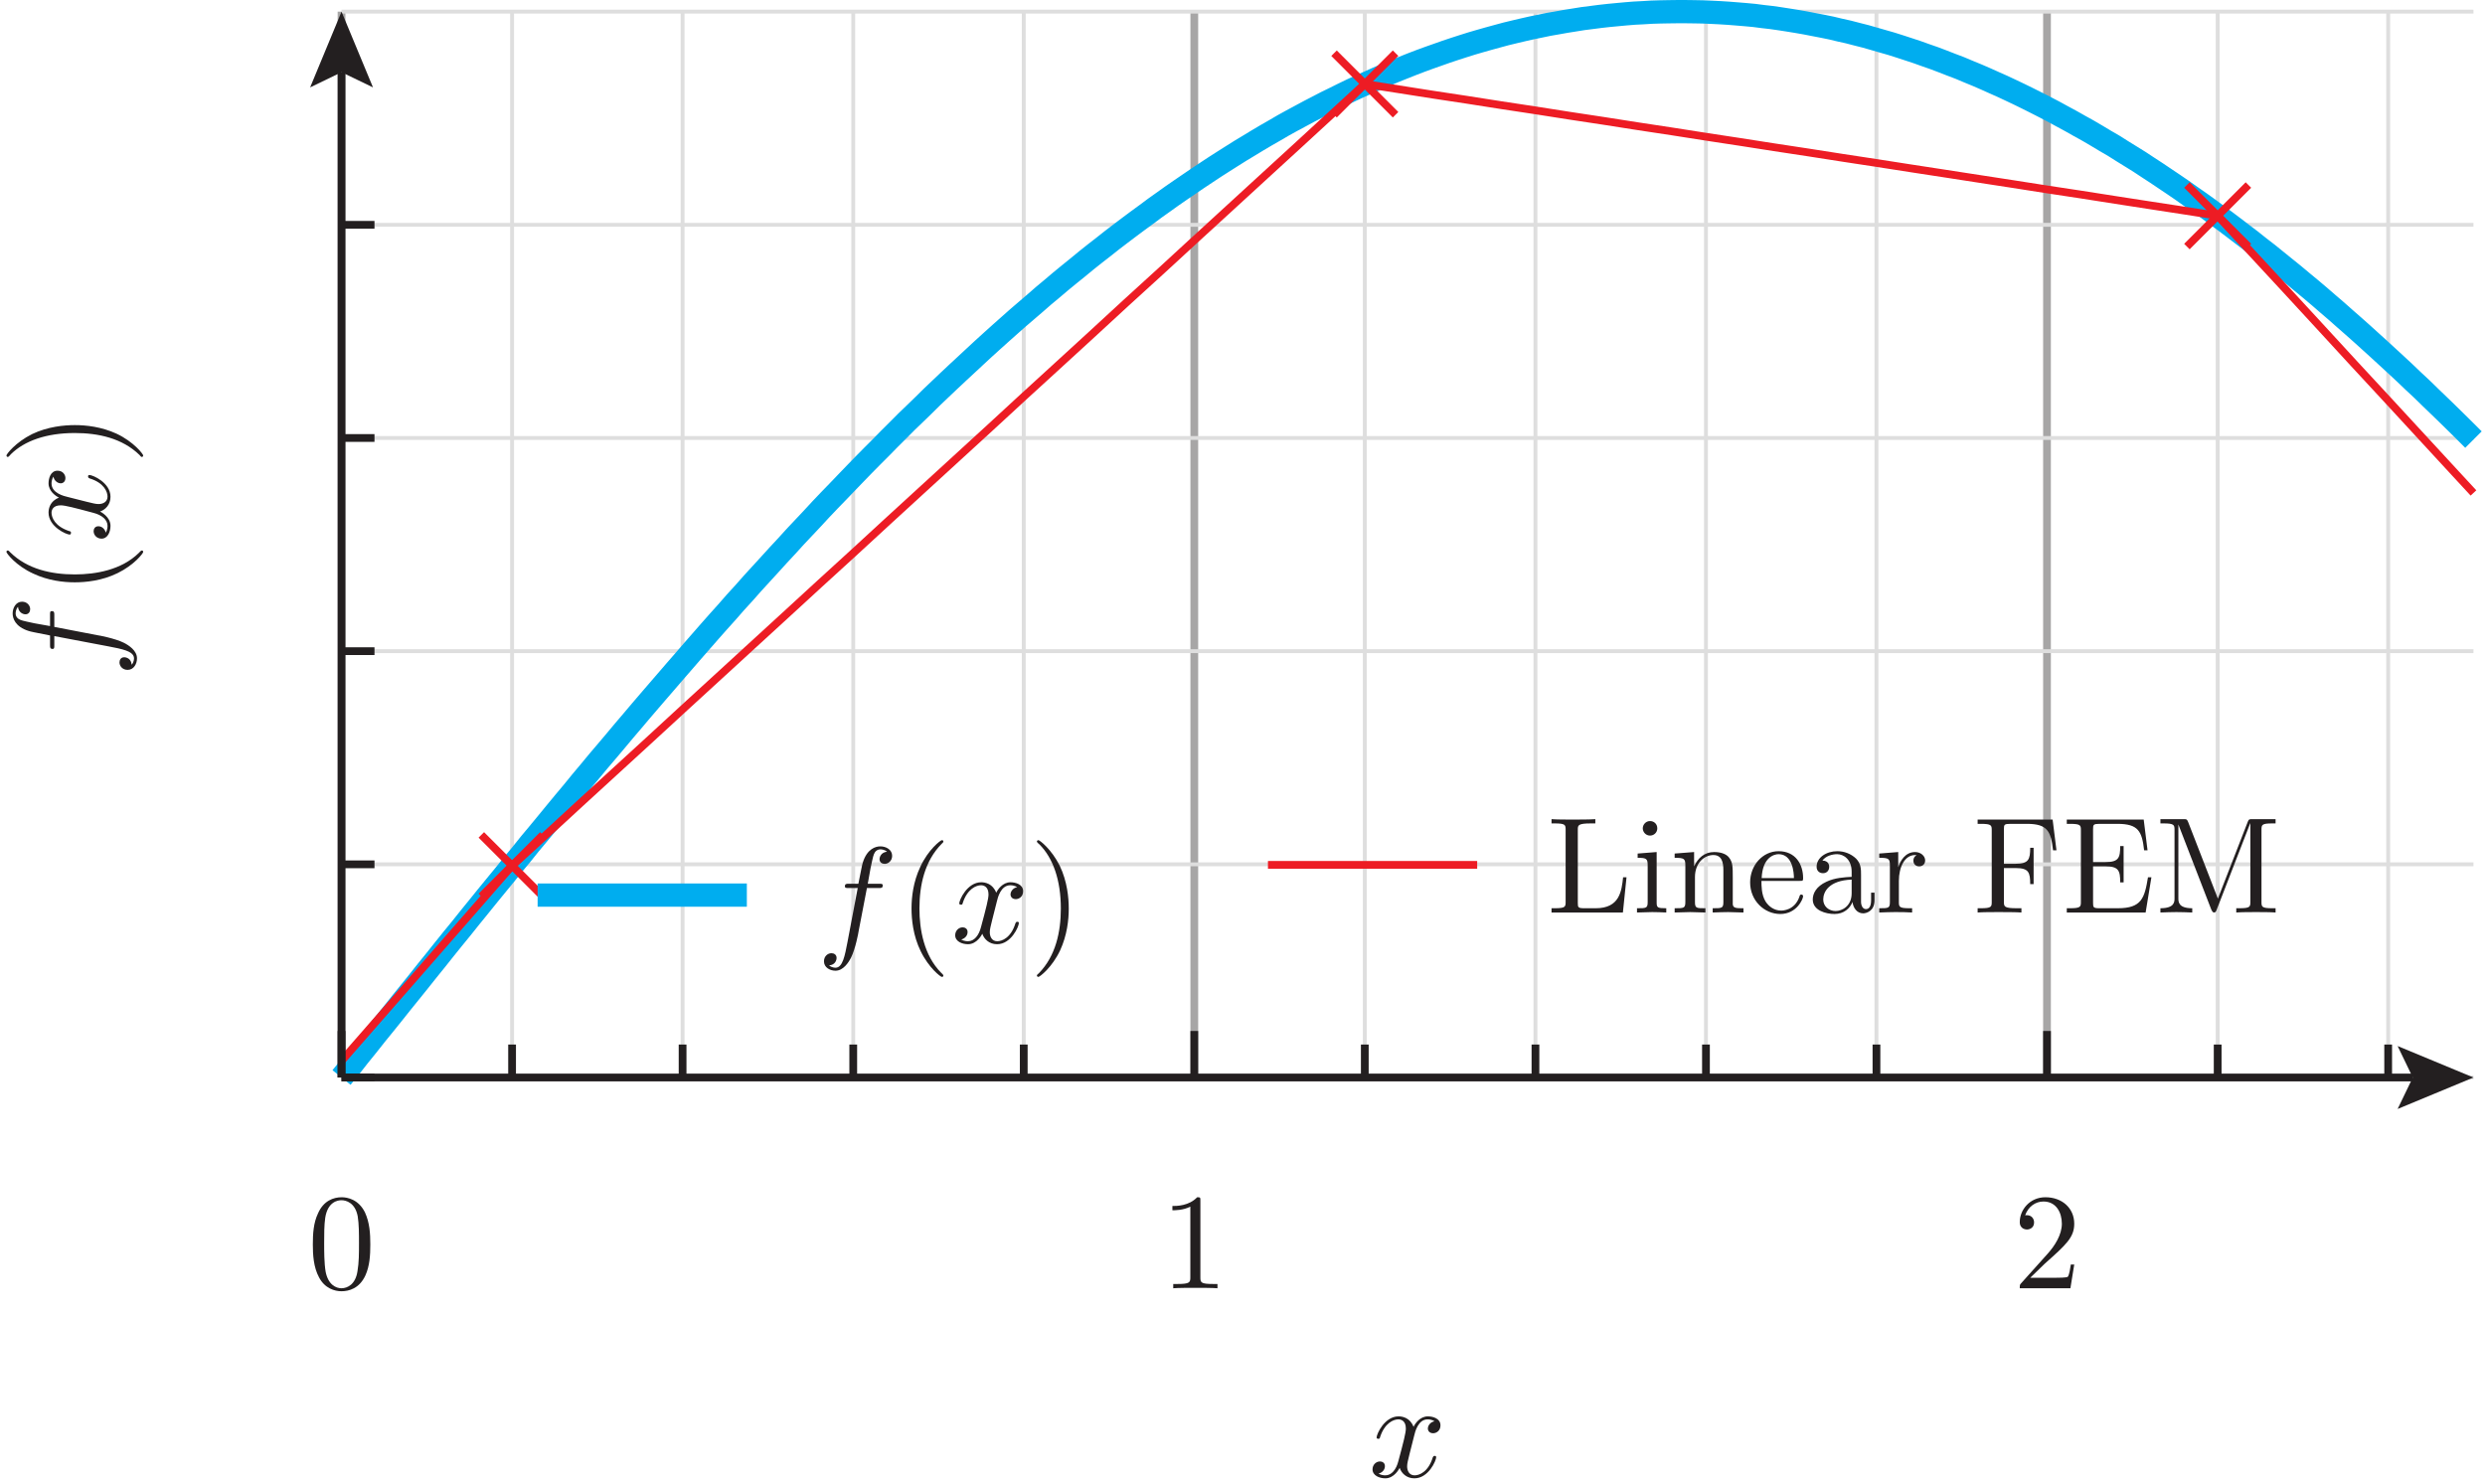 <?xml version="1.0" encoding="UTF-8"?>
<svg xmlns="http://www.w3.org/2000/svg" xmlns:xlink="http://www.w3.org/1999/xlink" width="181.73pt" height="108.51pt" viewBox="0 0 181.73 108.51" version="1.1">
<defs>
<g>
<symbol overflow="visible" id="glyph0-0">
<path style="stroke:none;" d=""/>
</symbol>
<symbol overflow="visible" id="glyph0-1">
<path style="stroke:none;" d="M 4.594 -3.203 C 4.594 -4 4.547 -4.797 4.203 -5.547 C 3.734 -6.5 2.922 -6.656 2.5 -6.656 C 1.906 -6.656 1.172 -6.406 0.766 -5.469 C 0.438 -4.781 0.391 -4 0.391 -3.203 C 0.391 -2.453 0.438 -1.547 0.844 -0.797 C 1.266 0.016 2 0.219 2.484 0.219 C 3.031 0.219 3.797 0.016 4.234 -0.938 C 4.547 -1.625 4.594 -2.406 4.594 -3.203 Z M 2.484 0 C 2.094 0 1.516 -0.25 1.328 -1.203 C 1.219 -1.812 1.219 -2.734 1.219 -3.312 C 1.219 -3.953 1.219 -4.625 1.297 -5.156 C 1.484 -6.344 2.234 -6.438 2.484 -6.438 C 2.812 -6.438 3.484 -6.266 3.672 -5.266 C 3.766 -4.703 3.766 -3.953 3.766 -3.312 C 3.766 -2.562 3.766 -1.891 3.656 -1.25 C 3.516 -0.297 2.938 0 2.484 0 Z M 2.484 0 "/>
</symbol>
<symbol overflow="visible" id="glyph0-2">
<path style="stroke:none;" d="M 2.938 -6.406 C 2.938 -6.641 2.938 -6.656 2.703 -6.656 C 2.094 -6.016 1.203 -6.016 0.891 -6.016 L 0.891 -5.703 C 1.094 -5.703 1.688 -5.703 2.203 -5.969 L 2.203 -0.797 C 2.203 -0.438 2.172 -0.312 1.266 -0.312 L 0.953 -0.312 L 0.953 0 C 1.297 -0.031 2.172 -0.031 2.562 -0.031 C 2.969 -0.031 3.844 -0.031 4.188 0 L 4.188 -0.312 L 3.875 -0.312 C 2.969 -0.312 2.938 -0.422 2.938 -0.797 Z M 2.938 -6.406 "/>
</symbol>
<symbol overflow="visible" id="glyph0-3">
<path style="stroke:none;" d="M 1.266 -0.766 L 2.328 -1.797 C 3.891 -3.188 4.484 -3.719 4.484 -4.719 C 4.484 -5.859 3.594 -6.656 2.375 -6.656 C 1.234 -6.656 0.5 -5.734 0.5 -4.844 C 0.5 -4.297 1 -4.297 1.031 -4.297 C 1.203 -4.297 1.547 -4.406 1.547 -4.812 C 1.547 -5.078 1.375 -5.344 1.016 -5.344 C 0.938 -5.344 0.922 -5.344 0.891 -5.328 C 1.125 -5.984 1.656 -6.344 2.234 -6.344 C 3.156 -6.344 3.578 -5.547 3.578 -4.719 C 3.578 -3.922 3.078 -3.125 2.531 -2.516 L 0.609 -0.375 C 0.5 -0.266 0.5 -0.234 0.5 0 L 4.203 0 L 4.484 -1.734 L 4.234 -1.734 C 4.188 -1.438 4.125 -1 4.016 -0.844 C 3.953 -0.766 3.297 -0.766 3.062 -0.766 Z M 1.266 -0.766 "/>
</symbol>
<symbol overflow="visible" id="glyph0-4">
<path style="stroke:none;" d="M 3.312 2.406 C 3.312 2.375 3.312 2.344 3.141 2.188 C 1.891 0.922 1.562 -0.969 1.562 -2.5 C 1.562 -4.234 1.953 -5.984 3.188 -7.234 C 3.312 -7.344 3.312 -7.375 3.312 -7.406 C 3.312 -7.469 3.266 -7.5 3.203 -7.5 C 3.109 -7.5 2.203 -6.812 1.625 -5.547 C 1.109 -4.453 0.984 -3.344 0.984 -2.5 C 0.984 -1.719 1.094 -0.516 1.656 0.625 C 2.25 1.844 3.109 2.5 3.203 2.5 C 3.266 2.5 3.312 2.469 3.312 2.406 Z M 3.312 2.406 "/>
</symbol>
<symbol overflow="visible" id="glyph0-5">
<path style="stroke:none;" d="M 2.891 -2.5 C 2.891 -3.281 2.781 -4.484 2.234 -5.625 C 1.625 -6.844 0.766 -7.5 0.672 -7.5 C 0.609 -7.5 0.562 -7.453 0.562 -7.406 C 0.562 -7.375 0.562 -7.344 0.766 -7.172 C 1.734 -6.188 2.312 -4.594 2.312 -2.5 C 2.312 -0.797 1.938 0.969 0.703 2.234 C 0.562 2.344 0.562 2.375 0.562 2.406 C 0.562 2.453 0.609 2.5 0.672 2.5 C 0.766 2.5 1.672 1.812 2.266 0.547 C 2.766 -0.547 2.891 -1.656 2.891 -2.5 Z M 2.891 -2.5 "/>
</symbol>
<symbol overflow="visible" id="glyph0-6">
<path style="stroke:none;" d="M 5.812 -2.578 L 5.562 -2.578 C 5.453 -1.562 5.312 -0.312 3.562 -0.312 L 2.734 -0.312 C 2.266 -0.312 2.25 -0.375 2.25 -0.703 L 2.25 -6.047 C 2.25 -6.375 2.25 -6.516 3.203 -6.516 L 3.531 -6.516 L 3.531 -6.828 C 3.172 -6.797 2.266 -6.797 1.844 -6.797 C 1.453 -6.797 0.688 -6.797 0.328 -6.828 L 0.328 -6.516 L 0.562 -6.516 C 1.344 -6.516 1.359 -6.406 1.359 -6.047 L 1.359 -0.781 C 1.359 -0.422 1.344 -0.312 0.562 -0.312 L 0.328 -0.312 L 0.328 0 L 5.547 0 Z M 5.812 -2.578 "/>
</symbol>
<symbol overflow="visible" id="glyph0-7">
<path style="stroke:none;" d="M 1.766 -4.422 L 0.375 -4.312 L 0.375 -4 C 1.016 -4 1.109 -3.938 1.109 -3.453 L 1.109 -0.766 C 1.109 -0.312 1 -0.312 0.328 -0.312 L 0.328 0 C 0.656 -0.016 1.188 -0.031 1.438 -0.031 C 1.781 -0.031 2.125 -0.016 2.469 0 L 2.469 -0.312 C 1.812 -0.312 1.766 -0.359 1.766 -0.75 Z M 1.812 -6.156 C 1.812 -6.484 1.562 -6.688 1.281 -6.688 C 0.969 -6.688 0.75 -6.422 0.75 -6.156 C 0.75 -5.891 0.969 -5.625 1.281 -5.625 C 1.562 -5.625 1.812 -5.844 1.812 -6.156 Z M 1.812 -6.156 "/>
</symbol>
<symbol overflow="visible" id="glyph0-8">
<path style="stroke:none;" d="M 1.094 -3.438 L 1.094 -0.766 C 1.094 -0.312 0.984 -0.312 0.312 -0.312 L 0.312 0 C 0.672 -0.016 1.188 -0.031 1.453 -0.031 C 1.703 -0.031 2.234 -0.016 2.562 0 L 2.562 -0.312 C 1.906 -0.312 1.797 -0.312 1.797 -0.766 L 1.797 -2.594 C 1.797 -3.641 2.5 -4.203 3.141 -4.203 C 3.766 -4.203 3.875 -3.656 3.875 -3.094 L 3.875 -0.766 C 3.875 -0.312 3.766 -0.312 3.094 -0.312 L 3.094 0 C 3.453 -0.016 3.953 -0.031 4.234 -0.031 C 4.484 -0.031 5.016 -0.016 5.344 0 L 5.344 -0.312 C 4.828 -0.312 4.578 -0.312 4.562 -0.609 L 4.562 -2.516 C 4.562 -3.375 4.562 -3.688 4.266 -4.047 C 4.125 -4.219 3.797 -4.422 3.203 -4.422 C 2.484 -4.422 2.016 -3.984 1.734 -3.375 L 1.734 -4.422 L 0.312 -4.312 L 0.312 -4 C 1.016 -4 1.094 -3.938 1.094 -3.438 Z M 1.094 -3.438 "/>
</symbol>
<symbol overflow="visible" id="glyph0-9">
<path style="stroke:none;" d="M 1.125 -2.516 C 1.188 -4.016 2.016 -4.266 2.359 -4.266 C 3.391 -4.266 3.484 -2.906 3.484 -2.516 Z M 1.109 -2.312 L 3.906 -2.312 C 4.125 -2.312 4.156 -2.312 4.156 -2.516 C 4.156 -3.516 3.609 -4.484 2.359 -4.484 C 1.203 -4.484 0.281 -3.453 0.281 -2.203 C 0.281 -0.859 1.328 0.109 2.484 0.109 C 3.703 0.109 4.156 -1 4.156 -1.188 C 4.156 -1.297 4.062 -1.312 4.016 -1.312 C 3.938 -1.312 3.906 -1.25 3.891 -1.172 C 3.547 -0.141 2.641 -0.141 2.547 -0.141 C 2.047 -0.141 1.641 -0.438 1.406 -0.812 C 1.109 -1.297 1.109 -1.953 1.109 -2.312 Z M 1.109 -2.312 "/>
</symbol>
<symbol overflow="visible" id="glyph0-10">
<path style="stroke:none;" d="M 3.328 -0.766 C 3.375 -0.359 3.641 0.062 4.109 0.062 C 4.312 0.062 4.938 -0.078 4.938 -0.891 L 4.938 -1.453 L 4.688 -1.453 L 4.688 -0.891 C 4.688 -0.312 4.438 -0.25 4.312 -0.25 C 3.984 -0.25 3.953 -0.703 3.953 -0.75 L 3.953 -2.75 C 3.953 -3.172 3.953 -3.562 3.594 -3.938 C 3.203 -4.312 2.703 -4.484 2.219 -4.484 C 1.406 -4.484 0.703 -4.016 0.703 -3.344 C 0.703 -3.047 0.906 -2.875 1.172 -2.875 C 1.453 -2.875 1.625 -3.078 1.625 -3.344 C 1.625 -3.453 1.578 -3.797 1.125 -3.797 C 1.391 -4.156 1.875 -4.266 2.203 -4.266 C 2.688 -4.266 3.266 -3.875 3.266 -2.984 L 3.266 -2.609 C 2.75 -2.578 2.047 -2.547 1.422 -2.25 C 0.672 -1.906 0.422 -1.391 0.422 -0.953 C 0.422 -0.141 1.391 0.109 2.016 0.109 C 2.688 0.109 3.141 -0.297 3.328 -0.766 Z M 3.266 -2.406 L 3.266 -1.406 C 3.266 -0.453 2.547 -0.109 2.094 -0.109 C 1.594 -0.109 1.188 -0.453 1.188 -0.953 C 1.188 -1.516 1.609 -2.344 3.266 -2.406 Z M 3.266 -2.406 "/>
</symbol>
<symbol overflow="visible" id="glyph0-11">
<path style="stroke:none;" d="M 1.672 -3.312 L 1.672 -4.422 L 0.281 -4.312 L 0.281 -4 C 0.984 -4 1.062 -3.938 1.062 -3.438 L 1.062 -0.766 C 1.062 -0.312 0.953 -0.312 0.281 -0.312 L 0.281 0 C 0.672 -0.016 1.141 -0.031 1.422 -0.031 C 1.812 -0.031 2.297 -0.031 2.688 0 L 2.688 -0.312 L 2.484 -0.312 C 1.734 -0.312 1.719 -0.422 1.719 -0.781 L 1.719 -2.312 C 1.719 -3.312 2.141 -4.203 2.906 -4.203 C 2.969 -4.203 2.984 -4.203 3.016 -4.188 C 2.984 -4.188 2.781 -4.062 2.781 -3.797 C 2.781 -3.516 2.984 -3.375 3.203 -3.375 C 3.391 -3.375 3.641 -3.484 3.641 -3.812 C 3.641 -4.125 3.328 -4.422 2.906 -4.422 C 2.172 -4.422 1.812 -3.75 1.672 -3.312 Z M 1.672 -3.312 "/>
</symbol>
<symbol overflow="visible" id="glyph0-12">
<path style="stroke:none;" d="M 5.812 -6.797 L 0.328 -6.797 L 0.328 -6.484 L 0.562 -6.484 C 1.344 -6.484 1.359 -6.375 1.359 -6.016 L 1.359 -0.781 C 1.359 -0.422 1.344 -0.312 0.562 -0.312 L 0.328 -0.312 L 0.328 0 C 0.688 -0.031 1.453 -0.031 1.844 -0.031 C 2.266 -0.031 3.172 -0.031 3.531 0 L 3.531 -0.312 L 3.203 -0.312 C 2.25 -0.312 2.25 -0.438 2.25 -0.797 L 2.25 -3.25 L 3.109 -3.25 C 4.062 -3.25 4.172 -2.938 4.172 -2.078 L 4.422 -2.078 L 4.422 -4.734 L 4.172 -4.734 C 4.172 -3.891 4.062 -3.562 3.109 -3.562 L 2.25 -3.562 L 2.25 -6.094 C 2.25 -6.422 2.266 -6.484 2.734 -6.484 L 3.938 -6.484 C 5.438 -6.484 5.688 -5.938 5.844 -4.547 L 6.094 -4.547 Z M 5.812 -6.797 "/>
</symbol>
<symbol overflow="visible" id="glyph0-13">
<path style="stroke:none;" d="M 1.359 -0.781 C 1.359 -0.422 1.344 -0.312 0.562 -0.312 L 0.328 -0.312 L 0.328 0 L 6.094 0 L 6.516 -2.578 L 6.266 -2.578 C 6.016 -1.047 5.797 -0.312 4.062 -0.312 L 2.734 -0.312 C 2.266 -0.312 2.25 -0.375 2.25 -0.703 L 2.25 -3.375 L 3.156 -3.375 C 4.125 -3.375 4.234 -3.062 4.234 -2.203 L 4.484 -2.203 L 4.484 -4.859 L 4.234 -4.859 C 4.234 -4 4.125 -3.688 3.156 -3.688 L 2.25 -3.688 L 2.25 -6.094 C 2.25 -6.422 2.266 -6.484 2.734 -6.484 L 4.031 -6.484 C 5.562 -6.484 5.828 -5.938 5.984 -4.547 L 6.234 -4.547 L 5.953 -6.797 L 0.328 -6.797 L 0.328 -6.484 L 0.562 -6.484 C 1.344 -6.484 1.359 -6.375 1.359 -6.016 Z M 1.359 -0.781 "/>
</symbol>
<symbol overflow="visible" id="glyph0-14">
<path style="stroke:none;" d="M 2.406 -6.609 C 2.312 -6.828 2.297 -6.828 2.062 -6.828 L 0.375 -6.828 L 0.375 -6.516 L 0.609 -6.516 C 1.375 -6.516 1.406 -6.406 1.406 -6.047 L 1.406 -1.047 C 1.406 -0.781 1.406 -0.312 0.375 -0.312 L 0.375 0 C 0.719 -0.016 1.203 -0.031 1.547 -0.031 C 1.875 -0.031 2.359 -0.016 2.703 0 L 2.703 -0.312 C 1.688 -0.312 1.688 -0.781 1.688 -1.047 L 1.688 -6.438 L 4.094 -0.219 C 4.156 -0.094 4.203 0 4.297 0 C 4.406 0 4.438 -0.078 4.484 -0.188 L 6.938 -6.516 L 6.953 -6.516 L 6.953 -0.781 C 6.953 -0.422 6.938 -0.312 6.156 -0.312 L 5.922 -0.312 L 5.922 0 C 6.297 -0.031 6.969 -0.031 7.359 -0.031 C 7.75 -0.031 8.422 -0.031 8.797 0 L 8.797 -0.312 L 8.547 -0.312 C 7.781 -0.312 7.766 -0.422 7.766 -0.781 L 7.766 -6.047 C 7.766 -6.406 7.781 -6.516 8.547 -6.516 L 8.797 -6.516 L 8.797 -6.828 L 7.094 -6.828 C 6.844 -6.828 6.844 -6.812 6.766 -6.641 L 4.578 -1.016 Z M 2.406 -6.609 "/>
</symbol>
<symbol overflow="visible" id="glyph1-0">
<path style="stroke:none;" d=""/>
</symbol>
<symbol overflow="visible" id="glyph1-1">
<path style="stroke:none;" d="M 3.344 -3.016 C 3.406 -3.281 3.625 -4.203 4.328 -4.203 C 4.375 -4.203 4.625 -4.203 4.828 -4.062 C 4.547 -4.016 4.344 -3.766 4.344 -3.531 C 4.344 -3.375 4.453 -3.188 4.734 -3.188 C 4.953 -3.188 5.266 -3.359 5.266 -3.766 C 5.266 -4.281 4.688 -4.422 4.344 -4.422 C 3.766 -4.422 3.406 -3.891 3.297 -3.656 C 3.047 -4.312 2.5 -4.422 2.203 -4.422 C 1.172 -4.422 0.594 -3.125 0.594 -2.875 C 0.594 -2.781 0.703 -2.781 0.719 -2.781 C 0.797 -2.781 0.828 -2.797 0.844 -2.891 C 1.188 -3.953 1.844 -4.203 2.188 -4.203 C 2.375 -4.203 2.734 -4.109 2.734 -3.531 C 2.734 -3.219 2.562 -2.547 2.188 -1.156 C 2.031 -0.531 1.688 -0.109 1.234 -0.109 C 1.188 -0.109 0.953 -0.109 0.734 -0.234 C 0.984 -0.297 1.203 -0.5 1.203 -0.781 C 1.203 -1.047 0.984 -1.125 0.844 -1.125 C 0.547 -1.125 0.297 -0.875 0.297 -0.547 C 0.297 -0.094 0.797 0.109 1.234 0.109 C 1.891 0.109 2.25 -0.594 2.281 -0.656 C 2.406 -0.281 2.766 0.109 3.359 0.109 C 4.391 0.109 4.953 -1.188 4.953 -1.438 C 4.953 -1.531 4.875 -1.531 4.844 -1.531 C 4.75 -1.531 4.734 -1.484 4.703 -1.422 C 4.375 -0.344 3.703 -0.109 3.375 -0.109 C 2.984 -0.109 2.828 -0.438 2.828 -0.766 C 2.828 -0.984 2.891 -1.203 3 -1.656 Z M 3.344 -3.016 "/>
</symbol>
<symbol overflow="visible" id="glyph1-2">
<path style="stroke:none;" d="M 3.672 -4 L 4.531 -4 C 4.734 -4 4.828 -4 4.828 -4.203 C 4.828 -4.312 4.734 -4.312 4.562 -4.312 L 3.734 -4.312 L 3.938 -5.453 C 3.984 -5.656 4.125 -6.375 4.188 -6.484 C 4.266 -6.688 4.438 -6.828 4.656 -6.828 C 4.688 -6.828 4.953 -6.828 5.141 -6.656 C 4.703 -6.609 4.594 -6.266 4.594 -6.109 C 4.594 -5.875 4.781 -5.766 4.969 -5.766 C 5.234 -5.766 5.516 -5.984 5.516 -6.359 C 5.516 -6.812 5.062 -7.047 4.656 -7.047 C 4.312 -7.047 3.688 -6.875 3.375 -5.875 C 3.312 -5.672 3.297 -5.562 3.047 -4.312 L 2.359 -4.312 C 2.172 -4.312 2.062 -4.312 2.062 -4.125 C 2.062 -4 2.156 -4 2.344 -4 L 3 -4 L 2.25 -0.047 C 2.062 0.922 1.906 1.828 1.375 1.828 C 1.344 1.828 1.094 1.828 0.906 1.656 C 1.359 1.625 1.453 1.266 1.453 1.109 C 1.453 0.875 1.266 0.766 1.078 0.766 C 0.812 0.766 0.531 0.984 0.531 1.359 C 0.531 1.812 0.969 2.047 1.375 2.047 C 1.938 2.047 2.328 1.453 2.516 1.078 C 2.828 0.453 3.062 -0.766 3.062 -0.828 Z M 3.672 -4 "/>
</symbol>
<symbol overflow="visible" id="glyph2-0">
<path style="stroke:none;" d=""/>
</symbol>
<symbol overflow="visible" id="glyph2-1">
<path style="stroke:none;" d="M -4 -3.672 L -4 -4.531 C -4 -4.734 -4 -4.828 -4.203 -4.828 C -4.312 -4.828 -4.312 -4.734 -4.312 -4.562 L -4.312 -3.734 L -5.453 -3.938 C -5.656 -3.984 -6.375 -4.125 -6.484 -4.188 C -6.688 -4.266 -6.828 -4.438 -6.828 -4.656 C -6.828 -4.688 -6.828 -4.953 -6.656 -5.141 C -6.609 -4.703 -6.266 -4.594 -6.109 -4.594 C -5.875 -4.594 -5.766 -4.781 -5.766 -4.969 C -5.766 -5.234 -5.984 -5.516 -6.359 -5.516 C -6.812 -5.516 -7.047 -5.062 -7.047 -4.656 C -7.047 -4.312 -6.875 -3.688 -5.875 -3.375 C -5.672 -3.312 -5.562 -3.297 -4.312 -3.047 L -4.312 -2.359 C -4.312 -2.172 -4.312 -2.062 -4.125 -2.062 C -4 -2.062 -4 -2.156 -4 -2.344 L -4 -3 L -0.047 -2.25 C 0.922 -2.062 1.828 -1.906 1.828 -1.375 C 1.828 -1.344 1.828 -1.094 1.656 -0.906 C 1.625 -1.359 1.266 -1.453 1.109 -1.453 C 0.875 -1.453 0.766 -1.266 0.766 -1.078 C 0.766 -0.812 0.984 -0.531 1.359 -0.531 C 1.812 -0.531 2.047 -0.969 2.047 -1.375 C 2.047 -1.938 1.453 -2.328 1.078 -2.516 C 0.453 -2.828 -0.766 -3.062 -0.828 -3.062 Z M -4 -3.672 "/>
</symbol>
<symbol overflow="visible" id="glyph2-2">
<path style="stroke:none;" d="M -3.016 -3.344 C -3.281 -3.406 -4.203 -3.625 -4.203 -4.328 C -4.203 -4.375 -4.203 -4.625 -4.062 -4.828 C -4.016 -4.547 -3.766 -4.344 -3.531 -4.344 C -3.375 -4.344 -3.188 -4.453 -3.188 -4.734 C -3.188 -4.953 -3.359 -5.266 -3.766 -5.266 C -4.281 -5.266 -4.422 -4.688 -4.422 -4.344 C -4.422 -3.766 -3.891 -3.406 -3.656 -3.297 C -4.312 -3.047 -4.422 -2.5 -4.422 -2.203 C -4.422 -1.172 -3.125 -0.594 -2.875 -0.594 C -2.781 -0.594 -2.781 -0.703 -2.781 -0.719 C -2.781 -0.797 -2.797 -0.828 -2.891 -0.844 C -3.953 -1.188 -4.203 -1.844 -4.203 -2.188 C -4.203 -2.375 -4.109 -2.734 -3.531 -2.734 C -3.219 -2.734 -2.547 -2.562 -1.156 -2.188 C -0.531 -2.031 -0.109 -1.688 -0.109 -1.234 C -0.109 -1.188 -0.109 -0.953 -0.234 -0.734 C -0.297 -0.984 -0.5 -1.203 -0.781 -1.203 C -1.047 -1.203 -1.125 -0.984 -1.125 -0.844 C -1.125 -0.547 -0.875 -0.297 -0.547 -0.297 C -0.094 -0.297 0.109 -0.797 0.109 -1.234 C 0.109 -1.891 -0.594 -2.25 -0.656 -2.281 C -0.281 -2.406 0.109 -2.766 0.109 -3.359 C 0.109 -4.391 -1.188 -4.953 -1.438 -4.953 C -1.531 -4.953 -1.531 -4.875 -1.531 -4.844 C -1.531 -4.75 -1.484 -4.734 -1.422 -4.703 C -0.344 -4.375 -0.109 -3.703 -0.109 -3.375 C -0.109 -2.984 -0.438 -2.828 -0.766 -2.828 C -0.984 -2.828 -1.203 -2.891 -1.656 -3 Z M -3.016 -3.344 "/>
</symbol>
<symbol overflow="visible" id="glyph3-0">
<path style="stroke:none;" d=""/>
</symbol>
<symbol overflow="visible" id="glyph3-1">
<path style="stroke:none;" d="M 2.406 -3.312 C 2.375 -3.312 2.344 -3.312 2.188 -3.141 C 0.922 -1.891 -0.969 -1.562 -2.5 -1.562 C -4.234 -1.562 -5.984 -1.953 -7.234 -3.188 C -7.344 -3.312 -7.375 -3.312 -7.406 -3.312 C -7.469 -3.312 -7.5 -3.266 -7.5 -3.203 C -7.5 -3.109 -6.812 -2.203 -5.547 -1.625 C -4.453 -1.109 -3.344 -0.984 -2.5 -0.984 C -1.719 -0.984 -0.516 -1.094 0.625 -1.656 C 1.844 -2.25 2.5 -3.109 2.5 -3.203 C 2.5 -3.266 2.469 -3.312 2.406 -3.312 Z M 2.406 -3.312 "/>
</symbol>
<symbol overflow="visible" id="glyph3-2">
<path style="stroke:none;" d="M -2.5 -2.891 C -3.281 -2.891 -4.484 -2.781 -5.625 -2.234 C -6.844 -1.625 -7.5 -0.766 -7.5 -0.672 C -7.5 -0.609 -7.453 -0.562 -7.406 -0.562 C -7.375 -0.562 -7.344 -0.562 -7.172 -0.766 C -6.188 -1.734 -4.594 -2.312 -2.5 -2.312 C -0.797 -2.312 0.969 -1.938 2.234 -0.703 C 2.344 -0.562 2.375 -0.562 2.406 -0.562 C 2.453 -0.562 2.5 -0.609 2.5 -0.672 C 2.5 -0.766 1.812 -1.672 0.547 -2.266 C -0.547 -2.766 -1.656 -2.891 -2.5 -2.891 Z M -2.5 -2.891 "/>
</symbol>
</g>
<clipPath id="clip1">
  <path d="M 24 78 L 181.73 78 L 181.73 79 L 24 79 Z M 24 78 "/>
</clipPath>
<clipPath id="clip2">
  <path d="M 24 63 L 181.73 63 L 181.73 64 L 24 64 Z M 24 63 "/>
</clipPath>
<clipPath id="clip3">
  <path d="M 24 47 L 181.73 47 L 181.73 48 L 24 48 Z M 24 47 "/>
</clipPath>
<clipPath id="clip4">
  <path d="M 24 31 L 181.73 31 L 181.73 33 L 24 33 Z M 24 31 "/>
</clipPath>
<clipPath id="clip5">
  <path d="M 24 16 L 181.73 16 L 181.73 17 L 24 17 Z M 24 16 "/>
</clipPath>
<clipPath id="clip6">
  <path d="M 24 0 L 181.73 0 L 181.73 1 L 24 1 Z M 24 0 "/>
</clipPath>
<clipPath id="clip7">
  <path d="M 0 0 L 181.73 0 L 181.73 103 L 0 103 Z M 0 0 "/>
</clipPath>
<clipPath id="clip8">
  <path d="M 16 0 L 181.73 0 L 181.73 86 L 16 86 Z M 16 0 "/>
</clipPath>
<clipPath id="clip9">
  <path d="M 100 103 L 106 103 L 106 108.512 L 100 108.512 Z M 100 103 "/>
</clipPath>
</defs>
<g id="surface1">
<path style="fill:none;stroke-width:2.835;stroke-linecap:butt;stroke-linejoin:miter;stroke:rgb(87.068%,86.833%,86.891%);stroke-opacity:1;stroke-miterlimit:10;" d="M 374.492 297.092 L 374.492 1076.584 " transform="matrix(0.1,0,0,-0.1,0,108.51)"/>
<path style="fill:none;stroke-width:2.835;stroke-linecap:butt;stroke-linejoin:miter;stroke:rgb(87.068%,86.833%,86.891%);stroke-opacity:1;stroke-miterlimit:10;" d="M 499.18 297.092 L 499.18 1076.584 " transform="matrix(0.1,0,0,-0.1,0,108.51)"/>
<path style="fill:none;stroke-width:2.835;stroke-linecap:butt;stroke-linejoin:miter;stroke:rgb(87.068%,86.833%,86.891%);stroke-opacity:1;stroke-miterlimit:10;" d="M 623.984 297.092 L 623.984 1076.584 " transform="matrix(0.1,0,0,-0.1,0,108.51)"/>
<path style="fill:none;stroke-width:2.835;stroke-linecap:butt;stroke-linejoin:miter;stroke:rgb(87.068%,86.833%,86.891%);stroke-opacity:1;stroke-miterlimit:10;" d="M 748.672 297.092 L 748.672 1076.584 " transform="matrix(0.1,0,0,-0.1,0,108.51)"/>
<path style="fill:none;stroke-width:2.835;stroke-linecap:butt;stroke-linejoin:miter;stroke:rgb(87.068%,86.833%,86.891%);stroke-opacity:1;stroke-miterlimit:10;" d="M 998.086 297.092 L 998.086 1076.584 " transform="matrix(0.1,0,0,-0.1,0,108.51)"/>
<path style="fill:none;stroke-width:2.835;stroke-linecap:butt;stroke-linejoin:miter;stroke:rgb(87.068%,86.833%,86.891%);stroke-opacity:1;stroke-miterlimit:10;" d="M 1122.891 297.092 L 1122.891 1076.584 " transform="matrix(0.1,0,0,-0.1,0,108.51)"/>
<path style="fill:none;stroke-width:2.835;stroke-linecap:butt;stroke-linejoin:miter;stroke:rgb(87.068%,86.833%,86.891%);stroke-opacity:1;stroke-miterlimit:10;" d="M 1247.578 297.092 L 1247.578 1076.584 " transform="matrix(0.1,0,0,-0.1,0,108.51)"/>
<path style="fill:none;stroke-width:2.835;stroke-linecap:butt;stroke-linejoin:miter;stroke:rgb(87.068%,86.833%,86.891%);stroke-opacity:1;stroke-miterlimit:10;" d="M 1372.266 297.092 L 1372.266 1076.584 " transform="matrix(0.1,0,0,-0.1,0,108.51)"/>
<path style="fill:none;stroke-width:2.835;stroke-linecap:butt;stroke-linejoin:miter;stroke:rgb(87.068%,86.833%,86.891%);stroke-opacity:1;stroke-miterlimit:10;" d="M 1621.797 297.092 L 1621.797 1076.584 " transform="matrix(0.1,0,0,-0.1,0,108.51)"/>
<path style="fill:none;stroke-width:2.835;stroke-linecap:butt;stroke-linejoin:miter;stroke:rgb(87.068%,86.833%,86.891%);stroke-opacity:1;stroke-miterlimit:10;" d="M 1746.484 297.092 L 1746.484 1076.584 " transform="matrix(0.1,0,0,-0.1,0,108.51)"/>
<path style="fill:none;stroke-width:5.669;stroke-linecap:butt;stroke-linejoin:miter;stroke:rgb(65.501%,64.873%,65.028%);stroke-opacity:1;stroke-miterlimit:10;" d="M 249.766 297.092 L 249.766 1076.584 " transform="matrix(0.1,0,0,-0.1,0,108.51)"/>
<path style="fill:none;stroke-width:5.669;stroke-linecap:butt;stroke-linejoin:miter;stroke:rgb(65.501%,64.873%,65.028%);stroke-opacity:1;stroke-miterlimit:10;" d="M 873.398 297.092 L 873.398 1076.584 " transform="matrix(0.1,0,0,-0.1,0,108.51)"/>
<path style="fill:none;stroke-width:5.669;stroke-linecap:butt;stroke-linejoin:miter;stroke:rgb(65.501%,64.873%,65.028%);stroke-opacity:1;stroke-miterlimit:10;" d="M 1496.992 297.092 L 1496.992 1076.584 " transform="matrix(0.1,0,0,-0.1,0,108.51)"/>
<g clip-path="url(#clip1)" clip-rule="nonzero">
<path style="fill:none;stroke-width:2.835;stroke-linecap:butt;stroke-linejoin:miter;stroke:rgb(87.068%,86.833%,86.891%);stroke-opacity:1;stroke-miterlimit:10;" d="M 249.766 297.092 L 1808.867 297.092 " transform="matrix(0.1,0,0,-0.1,0,108.51)"/>
</g>
<g clip-path="url(#clip2)" clip-rule="nonzero">
<path style="fill:none;stroke-width:2.835;stroke-linecap:butt;stroke-linejoin:miter;stroke:rgb(87.068%,86.833%,86.891%);stroke-opacity:1;stroke-miterlimit:10;" d="M 249.766 452.991 L 1808.867 452.991 " transform="matrix(0.1,0,0,-0.1,0,108.51)"/>
</g>
<g clip-path="url(#clip3)" clip-rule="nonzero">
<path style="fill:none;stroke-width:2.835;stroke-linecap:butt;stroke-linejoin:miter;stroke:rgb(87.068%,86.833%,86.891%);stroke-opacity:1;stroke-miterlimit:10;" d="M 249.766 608.889 L 1808.867 608.889 " transform="matrix(0.1,0,0,-0.1,0,108.51)"/>
</g>
<g clip-path="url(#clip4)" clip-rule="nonzero">
<path style="fill:none;stroke-width:2.835;stroke-linecap:butt;stroke-linejoin:miter;stroke:rgb(87.068%,86.833%,86.891%);stroke-opacity:1;stroke-miterlimit:10;" d="M 249.766 764.788 L 1808.867 764.788 " transform="matrix(0.1,0,0,-0.1,0,108.51)"/>
</g>
<g clip-path="url(#clip5)" clip-rule="nonzero">
<path style="fill:none;stroke-width:2.835;stroke-linecap:butt;stroke-linejoin:miter;stroke:rgb(87.068%,86.833%,86.891%);stroke-opacity:1;stroke-miterlimit:10;" d="M 249.766 920.686 L 1808.867 920.686 " transform="matrix(0.1,0,0,-0.1,0,108.51)"/>
</g>
<g clip-path="url(#clip6)" clip-rule="nonzero">
<path style="fill:none;stroke-width:2.835;stroke-linecap:butt;stroke-linejoin:miter;stroke:rgb(87.068%,86.833%,86.891%);stroke-opacity:1;stroke-miterlimit:10;" d="M 249.766 1076.584 L 1808.867 1076.584 " transform="matrix(0.1,0,0,-0.1,0,108.51)"/>
</g>
<g clip-path="url(#clip7)" clip-rule="nonzero">
<path style="fill:none;stroke-width:17.008;stroke-linecap:butt;stroke-linejoin:miter;stroke:rgb(0%,67.839%,93.729%);stroke-opacity:1;stroke-miterlimit:10;" d="M 249.766 297.092 L 256.094 304.905 L 262.266 312.795 L 268.594 320.608 L 274.766 328.42 L 281.094 336.194 L 287.383 344.006 L 293.594 351.819 L 299.883 359.592 L 306.172 367.405 L 312.383 375.217 L 318.672 382.991 L 324.883 390.803 L 331.172 398.616 L 337.461 406.311 L 343.672 414.084 L 349.961 421.819 L 356.172 429.514 L 362.461 437.209 L 368.789 444.905 L 374.961 452.6 L 381.289 460.217 L 387.461 467.913 L 393.789 475.491 L 400.078 483.108 L 406.289 490.686 L 412.578 498.303 L 418.867 505.803 L 425.078 513.42 L 431.367 520.92 L 437.578 528.42 L 443.867 535.803 L 450.195 543.303 L 456.367 550.686 L 462.695 558.108 L 468.867 565.413 L 475.195 572.795 L 481.484 580.1 L 487.695 587.288 L 493.984 594.592 L 500.273 601.819 L 506.484 609.006 L 512.773 616.194 L 518.984 623.303 L 525.273 630.413 L 531.562 637.405 L 537.773 644.514 L 544.062 651.389 L 550.273 658.42 L 556.562 665.295 L 562.891 672.209 L 569.062 679.006 L 575.391 685.803 L 581.562 692.6 L 587.891 699.319 L 594.18 705.998 L 600.391 712.717 L 606.68 719.319 L 612.969 725.803 L 619.18 732.288 L 625.469 738.811 L 631.68 745.217 L 637.969 751.584 L 644.297 757.913 L 650.469 764.202 L 656.797 770.491 L 662.969 776.702 L 669.297 782.795 L 675.586 788.889 L 681.797 795.022 L 688.086 800.998 L 694.297 806.897 L 700.586 812.795 L 706.875 818.616 L 713.086 824.397 L 719.375 830.217 L 725.664 835.92 L 731.875 841.506 L 738.164 847.092 L 744.375 852.6 L 750.664 857.991 L 756.992 863.42 L 763.164 868.811 L 769.492 874.084 L 775.664 879.319 L 781.992 884.514 L 788.281 889.592 L 794.492 894.709 L 800.781 899.709 L 807.07 904.592 L 813.281 909.514 L 819.57 914.319 L 825.781 919.006 L 832.07 923.694 L 838.398 928.303 L 844.57 932.913 L 850.898 937.405 L 857.07 941.819 L 863.398 946.194 L 869.688 950.491 L 875.898 954.709 L 882.188 958.889 L 888.398 962.991 L 894.688 967.014 L 900.977 970.998 L 907.188 974.905 L 913.477 978.694 L 919.766 982.522 L 925.977 986.194 L 932.266 989.788 L 938.477 993.42 L 944.766 996.897 L 951.094 1000.295 L 957.266 1003.616 L 963.594 1006.897 L 969.766 1010.1 L 976.094 1013.186 L 982.383 1016.311 L 988.594 1019.319 L 994.883 1022.209 L 1001.172 1024.983 L 1007.383 1027.795 L 1013.672 1030.491 L 1019.883 1033.108 L 1032.461 1038.108 L 1038.672 1040.491 L 1044.961 1042.795 L 1051.172 1044.983 L 1057.461 1047.209 L 1063.789 1049.319 L 1069.961 1051.311 L 1076.289 1053.303 L 1082.461 1055.1 L 1088.789 1056.897 L 1095.078 1058.616 L 1101.289 1060.295 L 1107.578 1061.819 L 1113.867 1063.303 L 1120.078 1064.709 L 1126.367 1065.998 L 1132.578 1067.287 L 1138.867 1068.381 L 1145.195 1069.514 L 1151.367 1070.491 L 1157.695 1071.506 L 1163.867 1072.287 L 1170.195 1073.108 L 1176.484 1073.811 L 1182.695 1074.397 L 1188.984 1074.983 L 1195.273 1075.491 L 1201.484 1075.803 L 1207.773 1076.194 L 1213.984 1076.389 L 1220.273 1076.506 L 1226.562 1076.584 L 1232.773 1076.584 L 1239.062 1076.506 L 1245.273 1076.389 L 1251.562 1076.116 L 1257.891 1075.803 L 1264.062 1075.412 L 1270.391 1074.905 L 1276.562 1074.397 L 1282.891 1073.811 L 1289.18 1072.991 L 1295.391 1072.287 L 1301.68 1071.389 L 1307.969 1070.412 L 1314.18 1069.397 L 1320.469 1068.303 L 1326.68 1067.092 L 1332.969 1065.881 L 1339.297 1064.592 L 1345.469 1063.108 L 1351.797 1061.702 L 1357.969 1060.1 L 1364.297 1058.498 L 1370.586 1056.702 L 1376.797 1054.905 L 1383.086 1053.108 L 1389.375 1051.116 L 1395.586 1049.084 L 1401.875 1047.014 L 1408.086 1044.787 L 1414.375 1042.6 L 1420.664 1040.217 L 1426.875 1037.795 L 1433.164 1035.412 L 1439.375 1032.795 L 1445.664 1030.217 L 1451.992 1027.483 L 1458.164 1024.709 L 1464.492 1021.897 L 1470.664 1019.006 L 1476.992 1015.998 L 1483.281 1012.913 L 1489.492 1009.788 L 1495.781 1006.584 L 1502.07 1003.303 L 1508.281 999.905 L 1514.57 996.506 L 1520.781 992.991 L 1527.07 989.514 L 1533.398 985.803 L 1539.57 982.092 L 1545.898 978.42 L 1552.07 974.514 L 1558.398 970.608 L 1564.688 966.702 L 1570.898 962.6 L 1577.188 958.498 L 1583.398 954.319 L 1589.688 950.1 L 1595.977 945.803 L 1602.188 941.389 L 1608.477 937.014 L 1614.766 932.522 L 1620.977 927.913 L 1627.266 923.303 L 1633.477 918.616 L 1639.766 913.811 L 1646.094 909.006 L 1652.266 904.084 L 1658.594 899.202 L 1664.766 894.202 L 1671.094 889.084 L 1677.383 884.006 L 1683.594 878.811 L 1689.883 873.616 L 1696.172 868.303 L 1702.383 862.913 L 1708.672 857.522 L 1714.883 852.014 L 1721.172 846.506 L 1727.461 840.92 L 1733.672 835.295 L 1739.961 829.592 L 1746.172 823.889 L 1752.461 818.108 L 1758.789 812.209 L 1764.961 806.311 L 1771.289 800.413 L 1777.461 794.397 L 1783.789 788.303 L 1790.078 782.209 L 1796.289 776.116 L 1802.578 769.905 L 1808.867 763.616 " transform="matrix(0.1,0,0,-0.1,0,108.51)"/>
</g>
<g clip-path="url(#clip8)" clip-rule="nonzero">
<path style="fill:none;stroke-width:5.669;stroke-linecap:butt;stroke-linejoin:miter;stroke:rgb(92.94%,10.979%,14.119%);stroke-opacity:1;stroke-miterlimit:10;" d="M 249.766 309.202 L 274.688 337.717 L 299.688 366.311 L 324.57 394.788 L 349.57 423.42 L 374.492 452.014 L 399.492 474.788 L 424.375 497.717 L 449.375 520.608 L 474.297 543.42 L 499.18 566.311 L 524.18 589.202 L 549.062 612.014 L 574.062 634.905 L 598.984 657.795 L 623.984 680.608 L 648.867 703.498 L 673.867 726.389 L 698.789 749.202 L 723.789 772.092 L 748.672 795.022 L 773.594 817.795 L 798.594 840.686 L 823.477 863.616 L 848.477 886.389 L 873.398 909.319 L 898.398 932.209 L 923.281 955.022 L 948.281 977.913 L 973.164 1000.803 L 998.086 1023.694 L 1023.086 1019.788 L 1047.969 1015.881 L 1072.969 1012.092 L 1097.891 1008.186 L 1122.891 1004.397 L 1147.773 1000.491 L 1172.773 996.702 L 1197.695 992.795 L 1222.695 989.006 L 1247.578 985.1 L 1272.461 981.311 L 1297.461 977.405 L 1322.383 973.616 L 1347.383 969.709 L 1372.266 965.92 L 1397.266 962.014 L 1422.188 958.186 L 1447.188 954.319 L 1472.07 950.491 L 1496.992 946.584 L 1521.992 942.795 L 1546.875 938.889 L 1571.875 935.022 L 1596.797 931.194 L 1621.797 927.288 L 1646.68 900.295 L 1671.68 873.303 L 1696.562 846.311 L 1721.484 819.202 L 1746.484 792.209 L 1771.367 765.217 L 1796.367 738.108 L 1808.867 724.592 " transform="matrix(0.1,0,0,-0.1,0,108.51)"/>
</g>
<path style="fill:none;stroke-width:5.669;stroke-linecap:butt;stroke-linejoin:miter;stroke:rgb(92.94%,10.979%,14.119%);stroke-opacity:1;stroke-miterlimit:10;" d="M 351.992 429.514 L 396.992 474.514 Z M 351.992 429.514 " transform="matrix(0.1,0,0,-0.1,0,108.51)"/>
<path style="fill:none;stroke-width:5.669;stroke-linecap:butt;stroke-linejoin:miter;stroke:rgb(92.94%,10.979%,14.119%);stroke-opacity:1;stroke-miterlimit:10;" d="M 351.992 474.514 L 396.992 429.514 Z M 351.992 474.514 " transform="matrix(0.1,0,0,-0.1,0,108.51)"/>
<path style="fill:none;stroke-width:5.669;stroke-linecap:butt;stroke-linejoin:miter;stroke:rgb(92.94%,10.979%,14.119%);stroke-opacity:1;stroke-miterlimit:10;" d="M 975.586 1001.194 L 1020.586 1046.194 Z M 975.586 1001.194 " transform="matrix(0.1,0,0,-0.1,0,108.51)"/>
<path style="fill:none;stroke-width:5.669;stroke-linecap:butt;stroke-linejoin:miter;stroke:rgb(92.94%,10.979%,14.119%);stroke-opacity:1;stroke-miterlimit:10;" d="M 975.586 1046.194 L 1020.586 1001.194 Z M 975.586 1046.194 " transform="matrix(0.1,0,0,-0.1,0,108.51)"/>
<path style="fill:none;stroke-width:5.669;stroke-linecap:butt;stroke-linejoin:miter;stroke:rgb(92.94%,10.979%,14.119%);stroke-opacity:1;stroke-miterlimit:10;" d="M 1599.297 904.788 L 1644.297 949.788 Z M 1599.297 904.788 " transform="matrix(0.1,0,0,-0.1,0,108.51)"/>
<path style="fill:none;stroke-width:5.669;stroke-linecap:butt;stroke-linejoin:miter;stroke:rgb(92.94%,10.979%,14.119%);stroke-opacity:1;stroke-miterlimit:10;" d="M 1599.297 949.788 L 1644.297 904.788 Z M 1599.297 949.788 " transform="matrix(0.1,0,0,-0.1,0,108.51)"/>
<path style=" stroke:none;fill-rule:nonzero;fill:rgb(13.73%,12.16%,12.549%);fill-opacity:1;" d="M 176.449 78.801 L 175.34 81.102 L 180.887 78.801 L 175.34 76.5 Z M 176.449 78.801 "/>
<path style="fill:none;stroke-width:5.669;stroke-linecap:butt;stroke-linejoin:miter;stroke:rgb(13.73%,12.16%,12.549%);stroke-opacity:1;stroke-miterlimit:10;" d="M 249.766 297.092 L 1764.492 297.092 " transform="matrix(0.1,0,0,-0.1,0,108.51)"/>
<path style="fill:none;stroke-width:5.669;stroke-linecap:butt;stroke-linejoin:miter;stroke:rgb(13.73%,12.16%,12.549%);stroke-opacity:1;stroke-miterlimit:10;" d="M 249.766 297.092 L 249.766 331.116 " transform="matrix(0.1,0,0,-0.1,0,108.51)"/>
<g style="fill:rgb(13.73%,12.16%,12.549%);fill-opacity:1;">
  <use xlink:href="#glyph0-1" x="22.487" y="94.214"/>
</g>
<path style="fill:none;stroke-width:5.669;stroke-linecap:butt;stroke-linejoin:miter;stroke:rgb(13.73%,12.16%,12.549%);stroke-opacity:1;stroke-miterlimit:10;" d="M 873.398 297.092 L 873.398 331.116 " transform="matrix(0.1,0,0,-0.1,0,108.51)"/>
<g style="fill:rgb(13.73%,12.16%,12.549%);fill-opacity:1;">
  <use xlink:href="#glyph0-2" x="84.847" y="94.214"/>
</g>
<path style="fill:none;stroke-width:5.669;stroke-linecap:butt;stroke-linejoin:miter;stroke:rgb(13.73%,12.16%,12.549%);stroke-opacity:1;stroke-miterlimit:10;" d="M 1496.992 297.092 L 1496.992 331.116 " transform="matrix(0.1,0,0,-0.1,0,108.51)"/>
<g style="fill:rgb(13.73%,12.16%,12.549%);fill-opacity:1;">
  <use xlink:href="#glyph0-3" x="147.207" y="94.214"/>
</g>
<path style="fill:none;stroke-width:5.669;stroke-linecap:butt;stroke-linejoin:miter;stroke:rgb(13.73%,12.16%,12.549%);stroke-opacity:1;stroke-miterlimit:10;" d="M 374.492 297.092 L 374.492 321.194 " transform="matrix(0.1,0,0,-0.1,0,108.51)"/>
<path style="fill:none;stroke-width:5.669;stroke-linecap:butt;stroke-linejoin:miter;stroke:rgb(13.73%,12.16%,12.549%);stroke-opacity:1;stroke-miterlimit:10;" d="M 499.18 297.092 L 499.18 321.194 " transform="matrix(0.1,0,0,-0.1,0,108.51)"/>
<path style="fill:none;stroke-width:5.669;stroke-linecap:butt;stroke-linejoin:miter;stroke:rgb(13.73%,12.16%,12.549%);stroke-opacity:1;stroke-miterlimit:10;" d="M 623.984 297.092 L 623.984 321.194 " transform="matrix(0.1,0,0,-0.1,0,108.51)"/>
<path style="fill:none;stroke-width:5.669;stroke-linecap:butt;stroke-linejoin:miter;stroke:rgb(13.73%,12.16%,12.549%);stroke-opacity:1;stroke-miterlimit:10;" d="M 748.672 297.092 L 748.672 321.194 " transform="matrix(0.1,0,0,-0.1,0,108.51)"/>
<path style="fill:none;stroke-width:5.669;stroke-linecap:butt;stroke-linejoin:miter;stroke:rgb(13.73%,12.16%,12.549%);stroke-opacity:1;stroke-miterlimit:10;" d="M 998.086 297.092 L 998.086 321.194 " transform="matrix(0.1,0,0,-0.1,0,108.51)"/>
<path style="fill:none;stroke-width:5.669;stroke-linecap:butt;stroke-linejoin:miter;stroke:rgb(13.73%,12.16%,12.549%);stroke-opacity:1;stroke-miterlimit:10;" d="M 1122.891 297.092 L 1122.891 321.194 " transform="matrix(0.1,0,0,-0.1,0,108.51)"/>
<path style="fill:none;stroke-width:5.669;stroke-linecap:butt;stroke-linejoin:miter;stroke:rgb(13.73%,12.16%,12.549%);stroke-opacity:1;stroke-miterlimit:10;" d="M 1247.578 297.092 L 1247.578 321.194 " transform="matrix(0.1,0,0,-0.1,0,108.51)"/>
<path style="fill:none;stroke-width:5.669;stroke-linecap:butt;stroke-linejoin:miter;stroke:rgb(13.73%,12.16%,12.549%);stroke-opacity:1;stroke-miterlimit:10;" d="M 1372.266 297.092 L 1372.266 321.194 " transform="matrix(0.1,0,0,-0.1,0,108.51)"/>
<path style="fill:none;stroke-width:5.669;stroke-linecap:butt;stroke-linejoin:miter;stroke:rgb(13.73%,12.16%,12.549%);stroke-opacity:1;stroke-miterlimit:10;" d="M 1621.797 297.092 L 1621.797 321.194 " transform="matrix(0.1,0,0,-0.1,0,108.51)"/>
<path style="fill:none;stroke-width:5.669;stroke-linecap:butt;stroke-linejoin:miter;stroke:rgb(13.73%,12.16%,12.549%);stroke-opacity:1;stroke-miterlimit:10;" d="M 1746.484 297.092 L 1746.484 321.194 " transform="matrix(0.1,0,0,-0.1,0,108.51)"/>
<g clip-path="url(#clip9)" clip-rule="nonzero">
<g style="fill:rgb(13.73%,12.16%,12.549%);fill-opacity:1;">
  <use xlink:href="#glyph1-1" x="100.077" y="108.005"/>
</g>
</g>
<path style=" stroke:none;fill-rule:nonzero;fill:rgb(13.73%,12.16%,12.549%);fill-opacity:1;" d="M 24.977 5.281 L 27.277 6.391 L 24.977 0.852 L 22.68 6.391 Z M 24.977 5.281 "/>
<path style="fill:none;stroke-width:5.669;stroke-linecap:butt;stroke-linejoin:miter;stroke:rgb(13.73%,12.16%,12.549%);stroke-opacity:1;stroke-miterlimit:10;" d="M 249.766 297.092 L 249.766 1032.287 " transform="matrix(0.1,0,0,-0.1,0,108.51)"/>
<path style="fill:none;stroke-width:5.669;stroke-linecap:butt;stroke-linejoin:miter;stroke:rgb(13.73%,12.16%,12.549%);stroke-opacity:1;stroke-miterlimit:10;" d="M 249.766 297.092 L 273.867 297.092 " transform="matrix(0.1,0,0,-0.1,0,108.51)"/>
<path style="fill:none;stroke-width:5.669;stroke-linecap:butt;stroke-linejoin:miter;stroke:rgb(13.73%,12.16%,12.549%);stroke-opacity:1;stroke-miterlimit:10;" d="M 249.766 452.991 L 273.867 452.991 " transform="matrix(0.1,0,0,-0.1,0,108.51)"/>
<path style="fill:none;stroke-width:5.669;stroke-linecap:butt;stroke-linejoin:miter;stroke:rgb(13.73%,12.16%,12.549%);stroke-opacity:1;stroke-miterlimit:10;" d="M 249.766 608.889 L 273.867 608.889 " transform="matrix(0.1,0,0,-0.1,0,108.51)"/>
<path style="fill:none;stroke-width:5.669;stroke-linecap:butt;stroke-linejoin:miter;stroke:rgb(13.73%,12.16%,12.549%);stroke-opacity:1;stroke-miterlimit:10;" d="M 249.766 764.788 L 273.867 764.788 " transform="matrix(0.1,0,0,-0.1,0,108.51)"/>
<path style="fill:none;stroke-width:5.669;stroke-linecap:butt;stroke-linejoin:miter;stroke:rgb(13.73%,12.16%,12.549%);stroke-opacity:1;stroke-miterlimit:10;" d="M 249.766 920.686 L 273.867 920.686 " transform="matrix(0.1,0,0,-0.1,0,108.51)"/>
<g style="fill:rgb(13.73%,12.16%,12.549%);fill-opacity:1;">
  <use xlink:href="#glyph2-1" x="7.972" y="49.52"/>
</g>
<g style="fill:rgb(13.73%,12.16%,12.549%);fill-opacity:1;">
  <use xlink:href="#glyph3-1" x="7.972" y="43.571"/>
</g>
<g style="fill:rgb(13.73%,12.16%,12.549%);fill-opacity:1;">
  <use xlink:href="#glyph2-2" x="7.972" y="39.69"/>
</g>
<g style="fill:rgb(13.73%,12.16%,12.549%);fill-opacity:1;">
  <use xlink:href="#glyph3-2" x="7.972" y="33.98"/>
</g>
<path style="fill:none;stroke-width:17.008;stroke-linecap:butt;stroke-linejoin:miter;stroke:rgb(0%,67.839%,93.729%);stroke-opacity:1;stroke-miterlimit:10;" d="M 393.164 430.491 L 546.172 430.491 " transform="matrix(0.1,0,0,-0.1,0,108.51)"/>
<g style="fill:rgb(13.73%,12.16%,12.549%);fill-opacity:1;">
  <use xlink:href="#glyph1-2" x="59.727" y="68.944"/>
</g>
<g style="fill:rgb(13.73%,12.16%,12.549%);fill-opacity:1;">
  <use xlink:href="#glyph0-4" x="65.677" y="68.944"/>
</g>
<g style="fill:rgb(13.73%,12.16%,12.549%);fill-opacity:1;">
  <use xlink:href="#glyph1-1" x="69.557" y="68.944"/>
</g>
<g style="fill:rgb(13.73%,12.16%,12.549%);fill-opacity:1;">
  <use xlink:href="#glyph0-5" x="75.268" y="68.944"/>
</g>
<path style="fill:none;stroke-width:5.669;stroke-linecap:butt;stroke-linejoin:miter;stroke:rgb(92.94%,10.979%,14.119%);stroke-opacity:1;stroke-miterlimit:10;" d="M 927.266 452.6 L 1080.273 452.6 " transform="matrix(0.1,0,0,-0.1,0,108.51)"/>
<g style="fill:rgb(13.73%,12.16%,12.549%);fill-opacity:1;">
  <use xlink:href="#glyph0-6" x="113.137" y="66.734"/>
  <use xlink:href="#glyph0-7" x="119.387" y="66.734"/>
  <use xlink:href="#glyph0-8" x="122.157" y="66.734"/>
  <use xlink:href="#glyph0-9" x="127.707" y="66.734"/>
  <use xlink:href="#glyph0-10" x="132.147" y="66.734"/>
  <use xlink:href="#glyph0-11" x="137.147" y="66.734"/>
</g>
<g style="fill:rgb(13.73%,12.16%,12.549%);fill-opacity:1;">
  <use xlink:href="#glyph0-12" x="144.298" y="66.734"/>
  <use xlink:href="#glyph0-13" x="150.818" y="66.734"/>
  <use xlink:href="#glyph0-14" x="157.618" y="66.734"/>
</g>
</g>
</svg>
